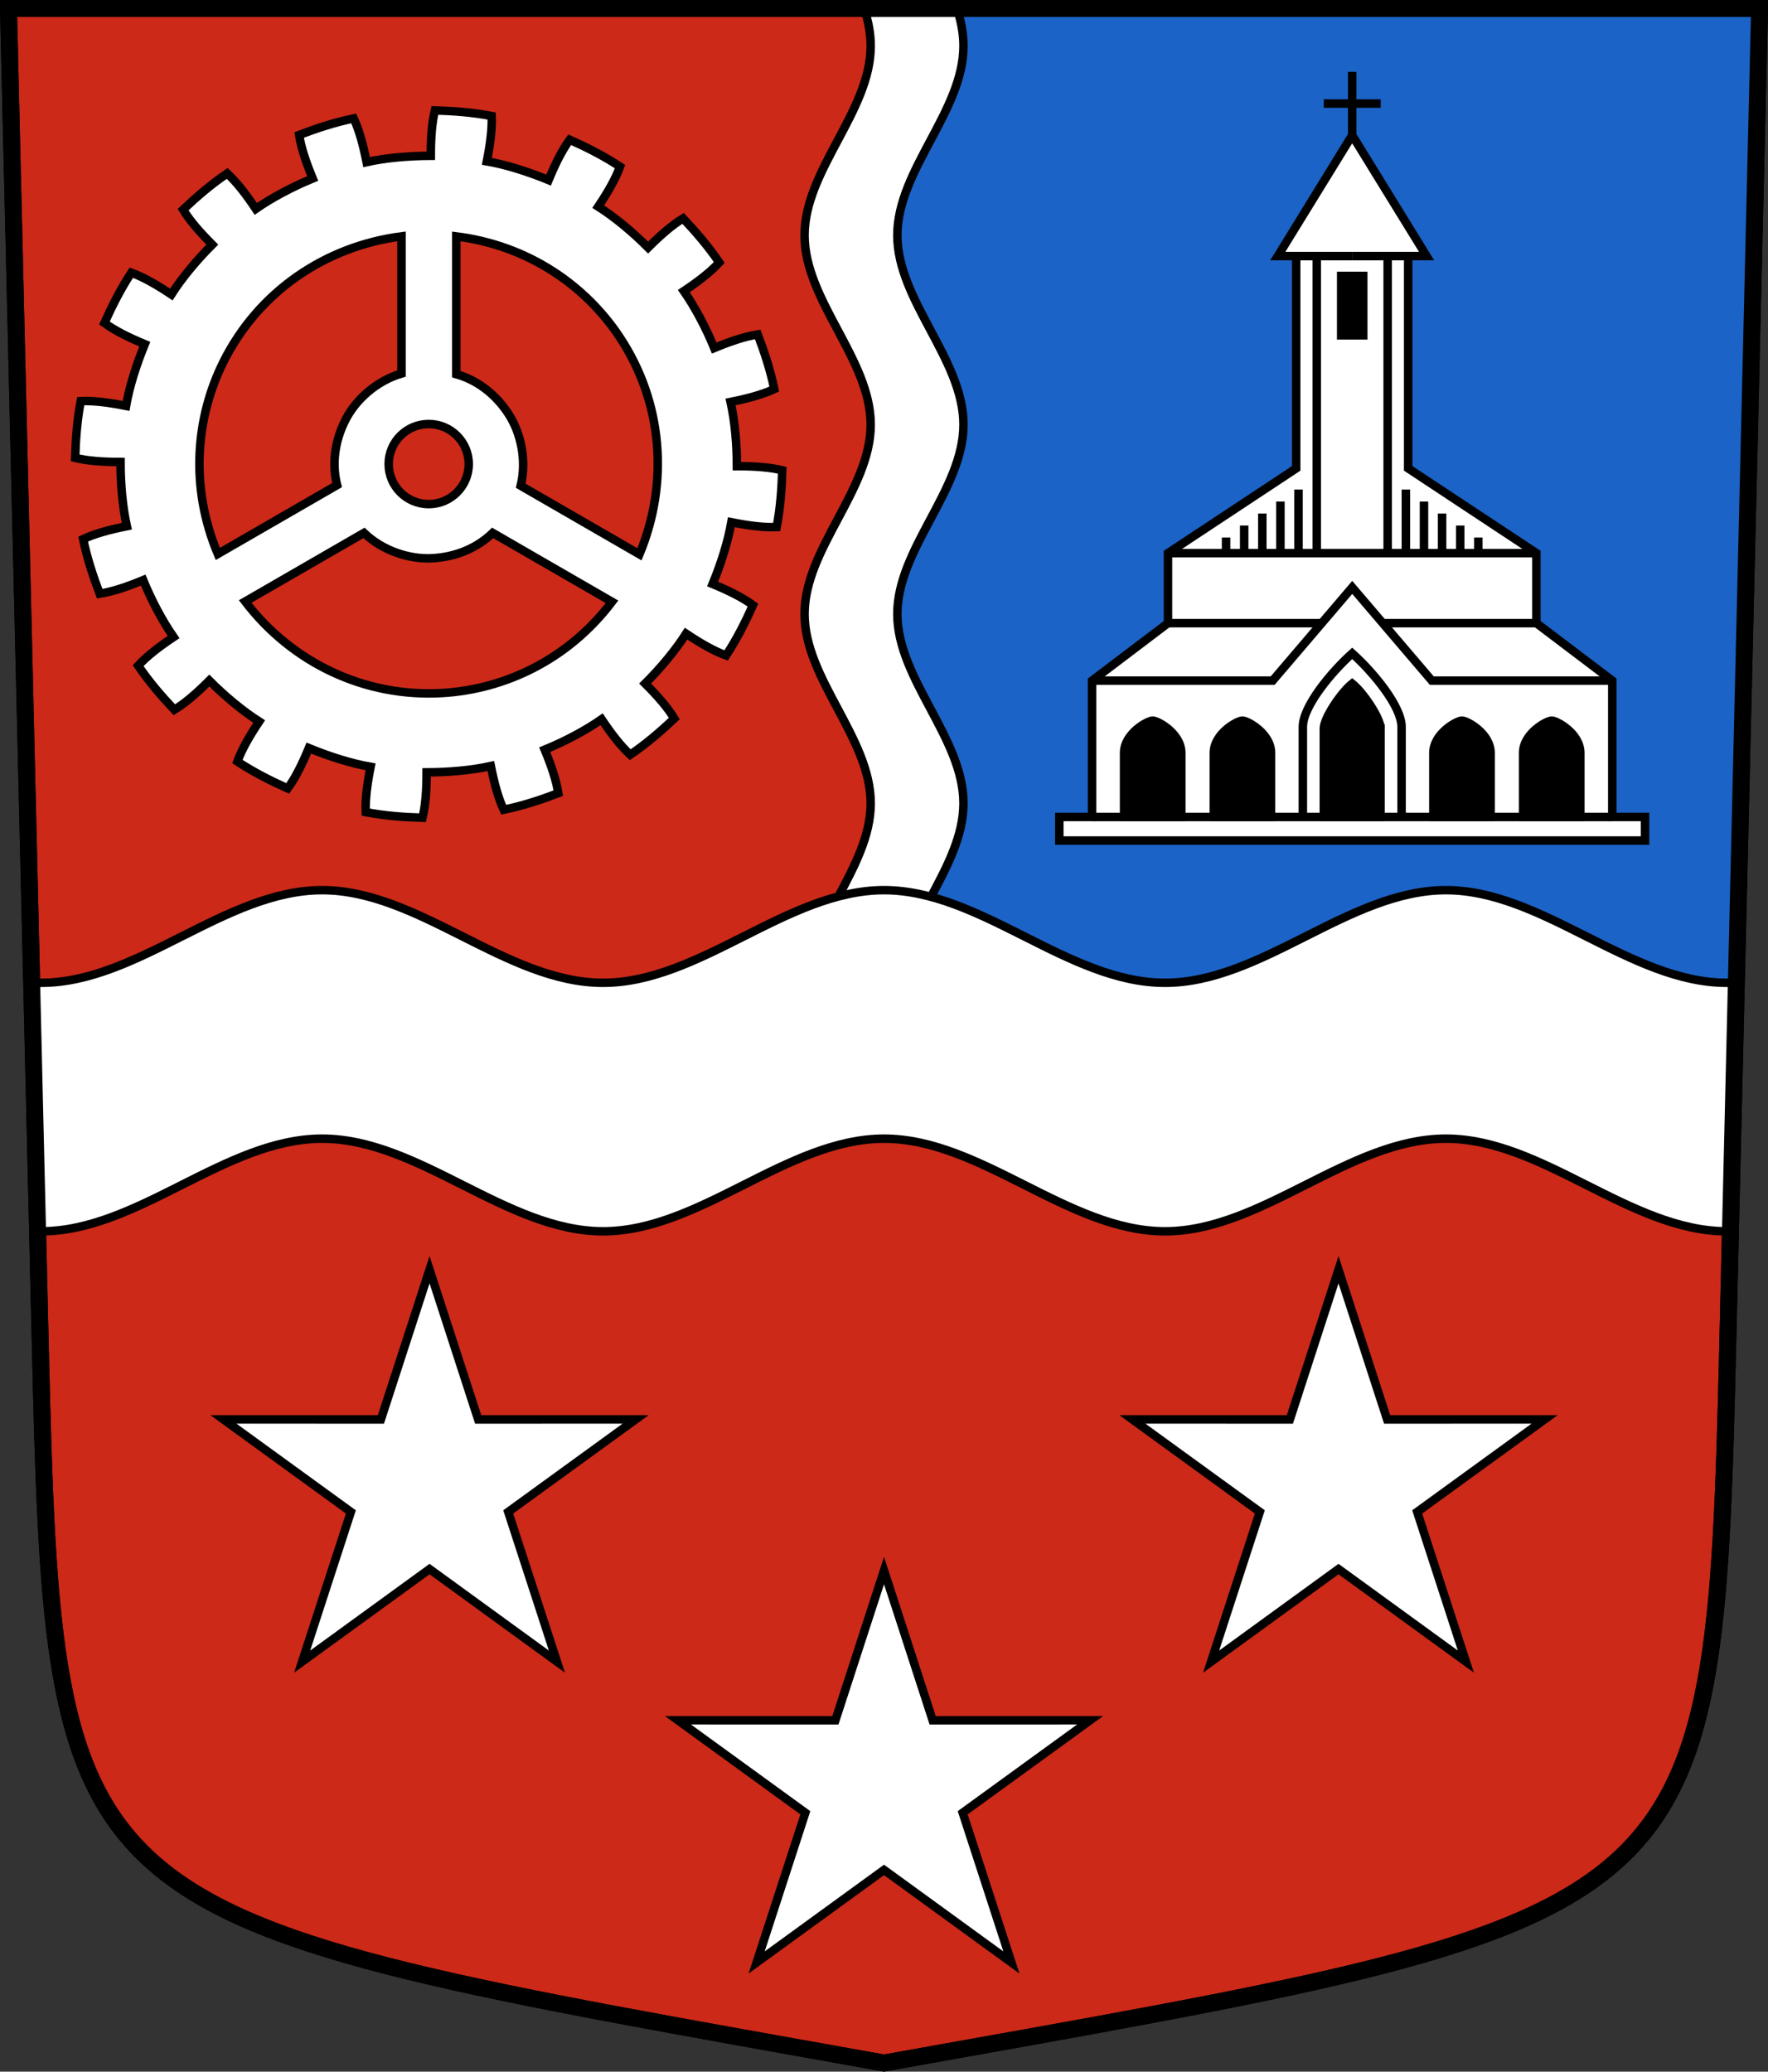 <?xml version="1.0" encoding="UTF-8"?>
<svg version="1.0" viewBox="0 0 208.86 244.66" xmlns="http://www.w3.org/2000/svg" xmlns:cc="http://creativecommons.org/ns#" xmlns:dc="http://purl.org/dc/elements/1.1/" xmlns:rdf="http://www.w3.org/1999/02/22-rdf-syntax-ns#">
<rect x="0" y="0" width="208.86" height="244.66" fill="#333333" stroke="none"/>
<path d="m204.1 159 3.761-158h-206.86l3.761 158c1.641 68.954 2.882 67.306 99.669 84.644 96.787-17.339 98.028-15.69 99.669-84.644z" fill="#cc2918" fill-rule="evenodd" stroke="#000" stroke-width="2"/>
<path d="m105.36 1.062v121.62h99.605l2.897-121.68z" fill="#1b63c6" stroke="#000" stroke-dashoffset="4.58" stroke-miterlimit="20" stroke-width="1.002"/>
<path d="m102.1 1.044c0.469 1.44 0.759 2.897 0.759 4.383 0 7.712-7.813 14.648-7.813 22.361 0 7.713 7.813 14.649 7.813 22.361 0 7.712-7.813 14.648-7.813 22.361 0 7.713 7.813 14.649 7.813 22.361 0 7.712-7.813 14.648-7.813 22.361h10.959c0-7.713 7.813-14.649 7.813-22.361 0-7.712-7.813-14.648-7.813-22.361 0-7.713 7.813-14.649 7.813-22.361 0-7.712-7.813-14.648-7.813-22.361 0-7.713 7.813-14.649 7.813-22.361 0-1.466-0.282-2.904-0.739-4.324z" fill="#fff" stroke="#000" stroke-dashoffset="4.58" stroke-miterlimit="20"/>
<path d="m4.382 145.41c0.159 4e-3 0.319 6e-3 0.479 6e-3 11.448 0 21.743-10.94 33.19-10.94 11.447 0 21.742 10.94 33.19 10.94 11.448 0 21.743-10.94 33.19-10.94 11.447 0 21.742 10.94 33.19 10.94s21.743-10.94 33.19-10.94c11.447 0 21.742 10.94 33.19 10.94 0.156 0 0.312-2e-3 0.467-6e-3l0.662-29.377c-0.375 0.023-0.751 0.035-1.129 0.035-11.448 0-21.743-10.94-33.19-10.94-11.447 0-21.742 10.94-33.19 10.94s-21.743-10.94-33.19-10.94c-11.447 0-21.742 10.94-33.19 10.94-11.448 0-21.743-10.94-33.19-10.94-11.447 0-21.742 10.94-33.19 10.94-0.371 0-0.741-0.011-1.11-0.034z" fill="#fff" stroke="#000" stroke-dashoffset="4.58" stroke-miterlimit="20"/>
<g fill="#fff" stroke="#000" stroke-dashoffset="4.58" stroke-miterlimit="8">
<path d="m128.78 203.16-18.603 4e-3 -5.745-17.684-5.745 17.684-18.603-4e-3 15.053 10.925-5.753 17.681 15.048-10.932 15.048 10.932-5.753-17.681z"/>
<path d="m75.091 167.63-18.603 4e-3 -5.745-17.684-5.745 17.684-18.603-4e-3 15.053 10.925-5.753 17.681 15.048-10.932 15.048 10.932-5.753-17.681z"/>
<path d="m182.47 167.63-18.603 4e-3 -5.745-17.684-5.745 17.684-18.603-4e-3 15.053 10.925-5.753 17.681 15.048-10.932 15.048 10.932-5.753-17.681z"/>
</g>
<g stroke="#000" stroke-dashoffset="4.58" stroke-miterlimit="20" stroke-width="1.002">
<path d="m125.14 99.269v-2.785h3.873v-16.103l8.965-6.789v-8.269l15.145-10.01v-25.068h-2.176l8.791-14.275 8.791 14.275h-2.176v25.068l15.145 10.01v8.269l8.965 6.789v16.103h3.873v2.785h-69.195z" fill="#fff"/>
<path d="m181.5 73.592h-18.156" fill="none"/>
<path d="m166.36 30.246h-6.615" fill="none"/>
<path d="m163.93 30.246v35.078" fill="none"/>
<path d="m159.74 15.971v-7.48" fill="none"/>
<path d="m176.09 88.918v7.566h-6.762v-7.566c0-2.308 2.799-3.816 3.381-3.816s3.381 1.508 3.381 3.816z"/>
<path d="m186.69 88.918v7.566h-6.762v-7.566c0-2.308 2.799-3.816 3.381-3.816 0.583 0 3.381 1.508 3.381 3.816z"/>
<path d="m174.64 65.323v-1.845" fill="none"/>
<path d="m166.08 65.323v-7.507" fill="none"/>
<path d="m170.36 65.323v-4.676" fill="none"/>
<path d="m168.22 65.323v-6.091" fill="none"/>
<path d="m172.5 65.323v-3.26" fill="none"/>
<path d="m163.09 86.039v10.445h-6.702v-10.445c0-1.238 2.068-4.293 3.351-5.309 1.283 1.016 3.351 4.072 3.351 5.309z"/>
<path d="m129.02 96.484h61.449" fill="none"/>
<path d="m153.91 96.484v-10.619c-0.015-2.435 3.345-6.475 5.832-8.704 2.486 2.229 5.846 6.269 5.832 8.704v10.619" fill="none"/>
<path d="m129.02 80.381h21.324l9.4-11.011 9.4 11.011h21.324" fill="none"/>
<path d="m137.98 73.592h18.156" fill="none"/>
<path d="m137.98 65.323h43.519" fill="none"/>
<path d="m153.13 30.246h6.615" fill="none"/>
<path d="m155.55 30.246v35.078" fill="none"/>
<path d="m156.38 12.231h6.728" fill="none"/>
<path d="m143.39 88.918v7.566h6.762v-7.566c0-2.308-2.799-3.816-3.381-3.816s-3.381 1.508-3.381 3.816z"/>
<path d="m132.79 88.918v7.566h6.762v-7.566c0-2.308-2.799-3.816-3.381-3.816-0.583 0-3.381 1.508-3.381 3.816z"/>
<path d="m144.84 65.323v-1.845" fill="none"/>
<path d="m153.4 65.323v-7.507" fill="none"/>
<path d="m149.12 65.323v-4.676" fill="none"/>
<path d="m151.26 65.323v-6.091" fill="none"/>
<path d="m146.98 65.323v-3.26" fill="none"/>
<path d="m158.44 39.603v-7.016h2.604v7.016h-1.302z"/>
</g>
<g transform="matrix(1.022 0 0 1.022 -3.138 -1.185)" stroke="#000" stroke-dashoffset="4.58" stroke-miterlimit="20" stroke-width=".981">
<path d="m59.805 89.679c0.403 2.023 0.859 3.694 1.488 5.051 2.205-0.455 4.28-1.143 6.311-1.913-0.232-1.477-0.78-3.121-1.57-5.027 2.365-0.969 4.736-2.231 6.578-3.515 1.146 1.715 2.208 3.084 3.307 4.098 1.863-1.264 3.517-2.694 5.098-4.183-0.779-1.276-1.915-2.585-3.374-4.043 1.8-1.798 3.514-3.853 4.732-5.765 1.715 1.146 3.22 2.005 4.624 2.52 1.237-1.881 2.219-3.835 3.109-5.815-1.208-0.881-2.759-1.655-4.664-2.444 0.976-2.376 1.781-4.918 2.166-7.137 2.023 0.402 3.742 0.62 5.236 0.559 0.424-2.211 0.582-4.392 0.647-6.563-1.454-0.351-3.182-0.473-5.245-0.473 0.003-2.593-0.249-5.253-0.73-7.423 2.023-0.403 3.694-0.859 5.051-1.488-0.455-2.205-1.143-4.28-1.913-6.311-1.477 0.232-3.121 0.78-5.027 1.57-0.969-2.365-2.231-4.736-3.515-6.578 1.715-1.146 3.084-2.208 4.098-3.307-1.264-1.863-2.694-3.517-4.183-5.098-1.276 0.779-2.585 1.915-4.043 3.374-1.798-1.8-3.853-3.514-5.765-4.732 1.146-1.715 2.005-3.22 2.52-4.624-1.881-1.237-3.835-2.219-5.815-3.109-0.881 1.208-1.655 2.759-2.444 4.664-2.376-0.976-4.918-1.781-7.137-2.166 0.402-2.023 0.62-3.742 0.559-5.236-2.211-0.424-4.392-0.582-6.563-0.647-0.351 1.454-0.473 3.182-0.473 5.245-2.601 0.009-5.261 0.241-7.422 0.73-0.403-2.023-0.859-3.694-1.488-5.051-2.205 0.455-4.28 1.143-6.311 1.913 0.232 1.477 0.78 3.121 1.57 5.027-2.365 0.969-4.736 2.231-6.578 3.515-1.146-1.715-2.208-3.084-3.307-4.098-1.863 1.264-3.517 2.694-5.098 4.183 0.779 1.276 1.915 2.585 3.374 4.043-1.8 1.798-3.514 3.853-4.732 5.765-1.715-1.146-3.22-2.005-4.624-2.52-1.237 1.881-2.219 3.835-3.109 5.815 1.208 0.881 2.759 1.655 4.664 2.444-0.976 2.376-1.781 4.918-2.166 7.137-2.023-0.402-3.742-0.62-5.236-0.559-0.424 2.211-0.582 4.392-0.647 6.563 1.454 0.351 3.182 0.473 5.245 0.473-0.003 2.593 0.249 5.253 0.73 7.423-2.023 0.403-3.694 0.859-5.051 1.488 0.455 2.205 1.143 4.28 1.913 6.311 1.477-0.232 3.121-0.78 5.027-1.57 0.969 2.365 2.231 4.736 3.515 6.578-1.715 1.146-3.084 2.208-4.098 3.307 1.264 1.863 2.694 3.517 4.183 5.098 1.276-0.779 2.585-1.915 4.043-3.374 1.798 1.8 3.853 3.514 5.765 4.732-1.146 1.715-2.005 3.22-2.52 4.624 1.881 1.237 3.835 2.219 5.815 3.109 0.881-1.208 1.655-2.759 2.444-4.664 2.376 0.976 4.918 1.781 7.137 2.166-0.402 2.023-0.62 3.742-0.559 5.236 2.211 0.424 4.392 0.582 6.563 0.647 0.351-1.454 0.473-3.182 0.473-5.245 2.535-0.01 5.175-0.227 7.422-0.73z" fill="#fff"/>
<circle cx="52.625" cy="54.785" r="4.628" fill="#cc2918"/>
<path d="m55.817 44.401c2.267 0.64 4.527 2.193 6.129 4.747 1.323 2.11 2.024 5.202 1.311 8.14l13.728 7.926c3.432-8.24 2.701-17.522-2.235-25.022-3.939-5.984-10.537-10.653-18.934-11.715z" fill="#cc2918"/>
<path d="m42.036 57.212c-0.579-2.283-0.364-5.018 1.047-7.682 1.166-2.201 3.493-4.354 6.394-5.206l2.18e-4 -15.852c-8.851 1.148-16.526 6.422-20.552 14.446-3.213 6.404-3.958 14.452-0.678 22.255z" fill="#cc2918"/>
<path d="m60.022 62.741c-1.688 1.643-4.163 2.824-7.176 2.934-2.489 0.091-5.518-0.848-7.705-2.934l-13.729 7.926c5.42 7.092 13.824 11.101 22.787 10.576 7.152-0.419 14.494-3.798 19.613-10.54z" fill="#cc2918"/>
</g>
<path d="m204.1 159 3.761-158h-206.86l3.761 158c1.641 68.954 2.882 67.306 99.669 84.644 96.787-17.339 98.028-15.69 99.669-84.644z" fill="none" stroke="#000" stroke-width="2"/>
</svg>
